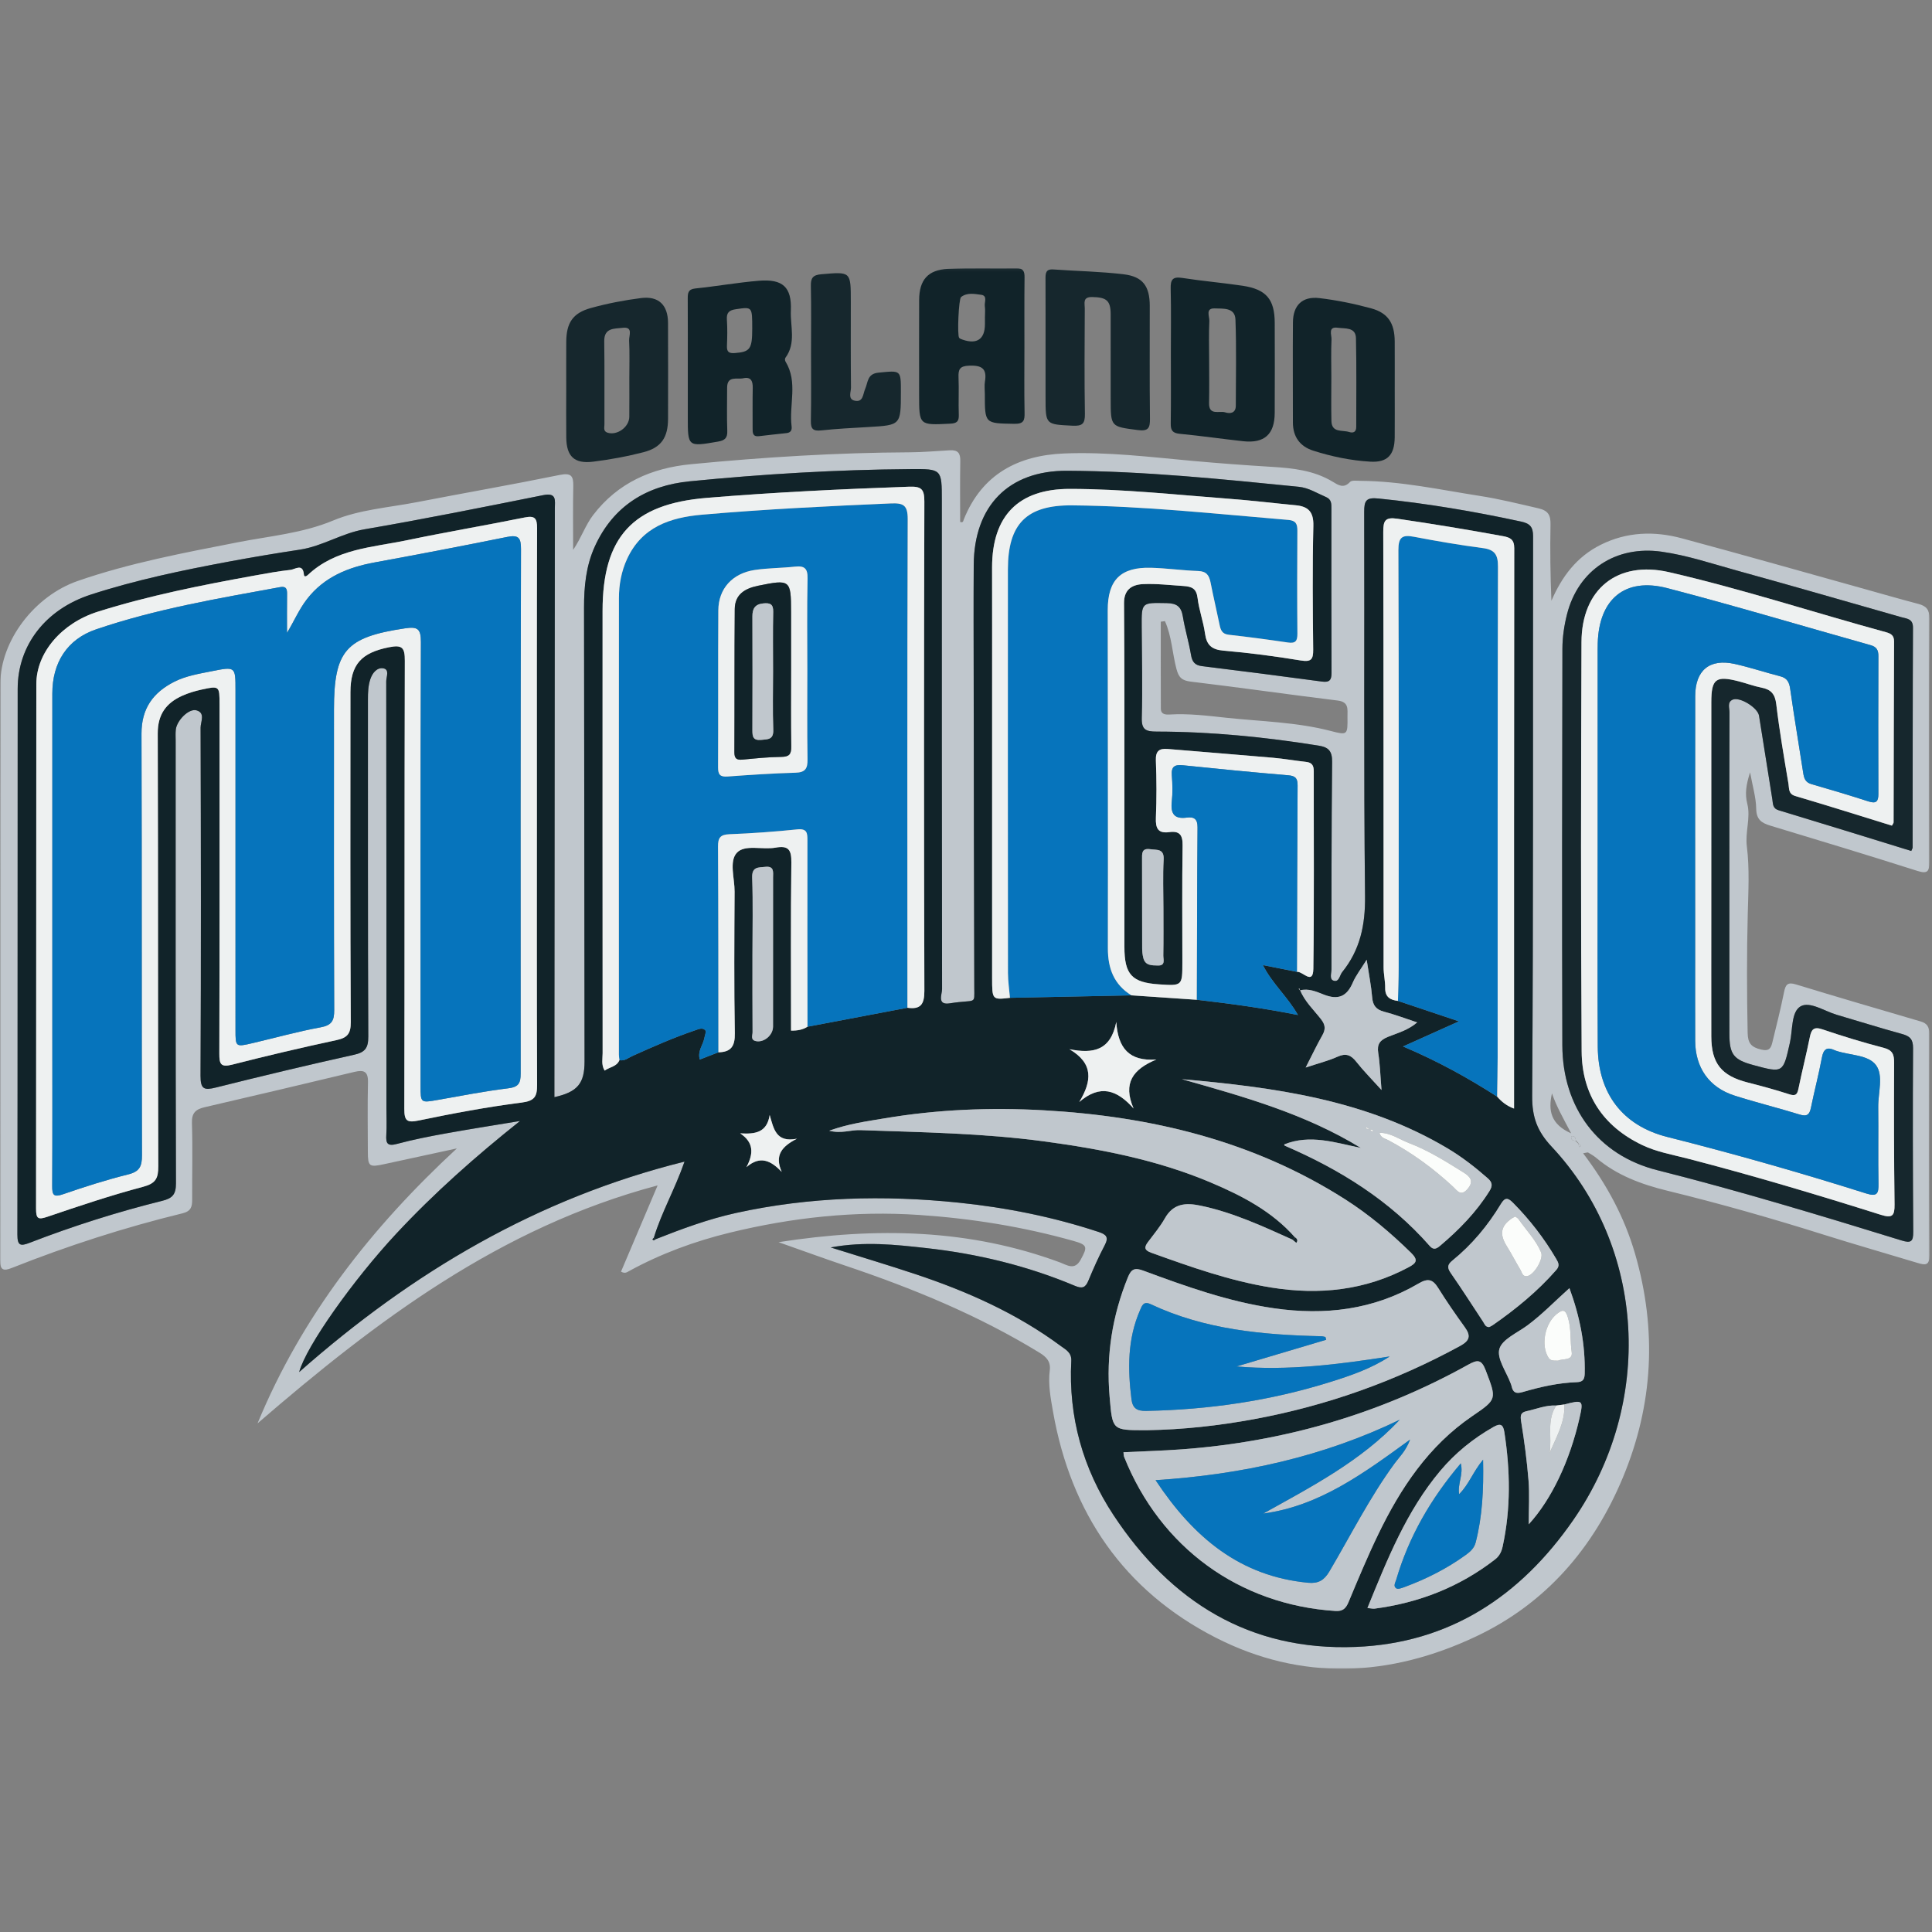<?xml version="1.0" encoding="UTF-8" standalone="no"?>
<svg width="800px" height="800px" viewBox="0 0 800 800" version="1.1" xmlns="http://www.w3.org/2000/svg" xmlns:xlink="http://www.w3.org/1999/xlink" xmlns:sketch="http://www.bohemiancoding.com/sketch/ns">
    <rect x="0" y="0" width="800" height="800" fill="#808080" stroke="none"/>
    <!-- Generator: Sketch 3.4.4 (17249) - http://www.bohemiancoding.com/sketch -->
    <title>magic</title>
    <desc>Created with Sketch.</desc>
    <defs>
        <path id="path-1" d="M0,1.074 L798.979,1.074 L798.979,581 L0,581"></path>
        <path id="path-3" d="M0,1.074 L798.979,1.074 L798.979,581 L0,581"></path>
    </defs>
    <g id="Page-1" stroke="none" stroke-width="1" fill="none" fill-rule="evenodd" sketch:type="MSPage">
        <g id="magic" sketch:type="MSArtboardGroup">
            <g id="Page-1" sketch:type="MSLayerGroup" transform="translate(0, 110)">
                <g id="Group-3">
                    <mask id="mask-2" sketch:name="Clip 2" fill="white">
                        <use xlink:href="#path-1"></use>
                    </mask>
                    <g id="Clip-2"></g>
                    <path d="M650.587,359.294 C647.336,353.087 644.482,348.148 642.638,342.735 C641.023,349.772 642.088,355.551 650.587,359.294 M482.375,147.197 L480.652,147.433 C480.652,159.43 480.618,171.428 480.679,183.425 C480.692,185.864 482.654,185.963 484.425,185.859 C492.308,185.389 500.128,186.392 507.912,187.22 C522.324,188.752 536.908,188.999 551.061,192.686 C558.003,194.496 558.055,194.366 557.96,186.759 C557.923,183.773 558.684,180.664 553.899,180.077 C533.629,177.593 513.41,174.677 493.133,172.253 C489.397,171.807 488.087,170.567 487.139,166.975 C485.411,160.425 485.197,153.452 482.375,147.197 M791.414,242.365 C791.716,241.621 791.976,241.276 791.976,240.931 C792.016,210.587 791.983,180.242 792.123,149.898 C792.14,146.151 789.56,146.203 787.287,145.555 C764.599,139.089 741.937,132.525 719.195,126.253 C708.856,123.402 698.669,119.939 687.968,118.438 C669.17,115.803 653.532,125.949 648.865,144.362 C647.696,148.973 646.974,153.833 646.963,158.58 C646.835,213.32 646.769,268.06 646.934,322.799 C647.012,348.61 661.667,368.354 686.246,374.549 C720.307,383.135 753.883,393.317 787.423,403.655 C791.327,404.858 792.261,404.094 792.232,400.063 C792.052,374.712 792.003,349.358 792.158,324.007 C792.181,320.343 790.863,319.046 787.592,318.151 C778.529,315.674 769.566,312.832 760.543,310.198 C755.454,308.712 749.321,304.44 745.499,306.762 C741.668,309.088 742.34,316.49 741.176,321.689 C738.337,334.361 738.423,334.38 725.999,331.019 C717.834,328.81 716.111,326.601 716.102,318.014 C716.08,294.967 716.097,271.918 716.097,248.871 C716.097,227.551 716.071,206.23 716.141,184.912 C716.147,183.15 715.132,180.798 717.404,179.737 C720.329,178.374 727.845,183.024 728.377,186.36 C730.223,197.913 732.026,209.471 733.895,221.019 C734.182,222.797 733.93,224.736 736.52,225.518 C754.855,231.052 773.143,236.738 791.414,242.365 M271.397,403.166 C282.289,398.865 293.251,394.803 304.728,392.273 C335.225,385.551 366.007,384.808 396.942,387.991 C416.656,390.019 436.012,393.882 454.876,400.109 C458.146,401.188 459.195,402.291 457.438,405.632 C454.94,410.383 452.739,415.306 450.689,420.269 C449.464,423.234 448.125,423.707 445.08,422.425 C425.309,414.099 404.624,409.126 383.347,406.782 C370.714,405.39 358.008,403.951 343.981,406.541 C356.52,410.477 367.867,413.863 379.095,417.603 C400.502,424.733 420.971,433.827 439.23,447.34 C441.309,448.879 443.779,450.044 443.598,453.506 C442.38,476.703 448.403,498.154 461.082,517.374 C484.713,553.197 517.449,573.67 561.309,571.96 C600.224,570.441 629.588,550.944 651.384,519.515 C685.089,470.915 681.495,406.461 642.491,364.8 C636.533,358.435 634.374,352.603 634.434,343.755 C634.956,266.523 634.706,189.286 634.818,112.051 C634.823,108.192 633.533,106.777 629.871,105.981 C610.352,101.748 590.71,98.439 570.823,96.424 C565.717,95.906 564.866,97.246 564.881,101.997 C565.045,155.024 564.646,208.055 565.237,261.076 C565.37,273.028 563.207,283.34 555.774,292.533 C554.686,293.88 554.523,296.896 552.123,296.05 C550.414,295.449 551.332,292.945 551.333,291.311 C551.347,262.685 551.305,234.06 551.601,205.437 C551.648,200.967 550.083,199.401 546.019,198.75 C523.814,195.188 501.487,192.97 478.997,192.933 C474.438,192.926 472.646,192.206 472.787,187.127 C473.131,174.65 472.83,162.156 472.751,149.669 C472.685,139.294 472.656,139.563 483.052,139.732 C487.343,139.803 489.131,141.211 489.801,145.328 C490.661,150.62 492.262,155.792 493.151,161.082 C493.635,163.97 494.659,165.454 497.719,165.829 C514.293,167.863 530.856,169.997 547.404,172.225 C550.531,172.645 551.372,171.603 551.359,168.576 C551.263,145.906 551.302,123.235 551.305,100.563 C551.306,98.615 551.374,96.793 549.053,95.807 C545.353,94.236 541.898,91.981 537.788,91.572 C505.887,88.394 473.972,85.1 441.885,84.934 C417.575,84.808 403.362,99.514 403.2,123.883 C403.095,139.636 403.16,155.391 403.182,171.145 C403.242,213.793 403.274,256.44 403.431,299.088 C403.457,306.266 404.344,303.702 393.319,305.456 C387.856,306.325 390.094,301.743 390.089,299.577 C389.968,232.141 389.989,164.705 389.989,97.269 C389.989,84.17 389.989,84.158 376.981,84.25 C346.429,84.466 315.952,86.3 285.566,89.304 C267.764,91.064 253.943,99.453 246.287,116.318 C242.64,124.352 241.823,132.908 241.837,141.63 C241.937,204.262 241.987,266.893 242.049,329.525 C242.058,338.668 239.135,342.157 229.563,344.307 C229.563,342.16 229.562,340.051 229.565,337.941 C229.623,258.787 229.682,179.634 229.75,100.479 C229.753,97.248 230.622,93.891 224.989,95.02 C200.352,99.955 175.712,104.924 150.95,109.17 C141.536,110.785 133.56,116.178 124.197,117.595 C114.335,119.087 104.489,120.734 94.683,122.563 C75.437,126.153 56.267,130.151 37.62,136.204 C18.871,142.292 7.335,157.18 7.321,175.235 C7.261,250.549 7.334,325.863 7.203,401.177 C7.195,405.872 8.478,406.083 12.333,404.594 C30.246,397.673 48.534,391.862 67.167,387.238 C71.434,386.179 72.871,384.574 72.858,380.008 C72.679,318.912 72.737,257.816 72.738,196.72 C72.738,195.183 72.633,193.633 72.798,192.112 C73.205,188.361 78.153,183.274 81.333,184.131 C85.162,185.161 83.052,188.933 83.059,191.317 C83.208,239.349 83.275,287.381 83.034,335.412 C83.007,341.086 84.557,341.532 89.446,340.309 C108.423,335.556 127.456,331.005 146.556,326.768 C151.216,325.735 152.518,323.939 152.496,319.175 C152.289,272.682 152.38,226.187 152.352,179.692 C152.35,176.795 152.431,173.942 153.366,171.171 C154.244,168.568 156.18,166.312 158.695,166.741 C161.426,167.205 159.93,170.282 159.933,172.085 C160.029,231.068 160.012,290.051 160.012,349.034 C160.012,352.685 160.187,356.346 159.961,359.983 C159.746,363.465 160.443,364.727 164.354,363.673 C171.014,361.882 177.814,360.554 184.607,359.324 C194.827,357.475 205.092,355.878 215.338,354.176 C197.021,368.75 179.807,383.976 164.082,400.85 C146.339,419.89 126.737,447.481 123.879,458.145 C170.834,416.695 222.491,386.149 283.45,370.998 C279.446,382.511 273.91,392.039 270.746,402.522 C270.543,402.75 270.129,403.118 270.172,403.183 C270.551,403.754 270.989,403.562 271.397,403.166 M653.653,363.394 C653.28,363.005 652.906,362.615 652.533,362.227 C652.393,361.291 652.229,360.365 650.964,360.439 C650.827,360.447 650.599,360.683 650.591,360.823 C650.521,362.064 651.379,362.308 652.361,362.398 L653.517,363.53 C653.66,364.018 653.802,364.506 653.945,364.994 L654.592,364.555 C654.28,364.167 653.968,363.778 653.653,363.394 M655.54,367.551 C665.376,380.527 672.685,394.093 677.047,409.169 C686.165,440.682 684.601,471.607 671.96,501.897 C659.755,531.143 640.053,553.935 611.351,567.549 C575.694,584.463 538.923,586.298 503.293,568.054 C465.348,548.625 443.417,516.498 436.043,474.603 C435.061,469.021 433.952,463.234 434.684,457.468 C435.155,453.763 433.267,451.86 430.461,450.141 C405.131,434.621 377.874,423.43 349.815,414.001 C341.148,411.088 332.561,407.944 322.376,404.356 C363.06,398.045 401.499,398.871 439.027,412.781 C441.781,413.801 444.972,416.193 447.456,411.662 C450.391,406.313 450.376,405.487 444.446,403.821 C423.58,397.959 402.377,394.551 380.672,393.088 C354,391.289 327.95,394.149 302.207,400.416 C287.682,403.953 273.615,409.122 260.42,416.361 C259.64,416.789 258.828,417.485 257.144,416.567 C262.055,405.005 266.999,393.361 272.31,380.853 C207.059,398.206 155.845,436.92 106.648,479.385 C125.025,434.831 153.943,398.131 189.185,365.531 C179.145,367.705 169.101,369.867 159.063,372.056 C152.878,373.405 152.34,373.039 152.32,366.932 C152.289,357.327 152.156,347.719 152.373,338.119 C152.475,333.637 150.66,332.909 146.76,333.845 C126.117,338.799 105.455,343.677 84.773,348.465 C81.102,349.316 79.341,350.762 79.476,354.999 C79.811,365.554 79.522,376.127 79.574,386.692 C79.589,389.655 79.123,391.544 75.555,392.413 C51.512,398.274 28.001,405.866 4.995,414.993 C1.47,416.392 -0.005,416.074 0,411.644 C0.108,332.114 -0.001,252.582 0.14,173.052 C0.171,155.24 14.346,136.749 32.193,130.563 C53.771,123.085 76.174,118.913 98.513,114.537 C111.753,111.944 125.185,110.854 137.98,105.523 C148.867,100.986 161.016,100.183 172.644,97.929 C192.333,94.112 212.098,90.677 231.747,86.668 C236.55,85.688 237.475,87.097 237.381,91.37 C237.196,99.811 237.326,108.258 237.326,117.696 C240.8,112.561 242.383,107.474 245.619,103.254 C255.898,89.846 269.846,83.794 286.151,82.217 C316.28,79.303 346.456,77.427 376.751,77.292 C382.225,77.268 387.816,76.742 393.355,76.452 C396.672,76.278 397.689,77.662 397.634,80.842 C397.486,89.287 397.583,97.734 397.583,106.124 C398.868,106.604 398.861,105.656 399.099,105.063 C406.603,86.338 421.576,78.561 440.607,77.772 C458.416,77.033 476.143,79.24 493.868,80.851 C504.724,81.838 515.599,82.642 526.48,83.304 C535.338,83.842 544.03,84.744 551.86,89.484 C554.096,90.837 556.36,92.427 558.991,89.588 C559.755,88.764 561.904,89.098 563.417,89.108 C580.142,89.226 596.433,92.813 612.852,95.366 C620.981,96.629 628.951,98.634 636.965,100.469 C641.098,101.415 642.11,103.331 642.034,107.206 C641.829,117.669 641.963,128.14 642.405,138.778 C646.748,128.728 652.88,120.54 662.826,115.584 C673.708,110.163 685.027,109.843 696.406,112.903 C721.729,119.711 746.95,126.897 772.212,133.932 C779.589,135.986 786.946,138.122 794.352,140.066 C797.555,140.907 798.958,142.362 798.941,146.009 C798.788,179.627 798.814,213.245 798.903,246.862 C798.912,250.663 798.291,252 794.037,250.649 C773.774,244.211 753.43,238.024 733.072,231.886 C729.369,230.77 727.27,229.317 727.204,224.855 C727.136,220.227 725.714,215.62 724.671,209.811 C723.025,214.924 722.465,218.678 723.514,222.818 C724.98,228.609 722.577,234.415 723.334,240.489 C724.482,249.703 723.947,259.164 723.705,268.509 C723.282,284.902 723.338,301.282 723.66,317.675 C723.746,321.985 725.145,323.632 729.297,324.615 C732.74,325.431 733.357,323.858 733.925,321.514 C735.596,314.637 737.34,307.771 738.73,300.834 C739.351,297.73 740.165,296.559 743.63,297.618 C760.841,302.879 778.119,307.916 795.387,312.986 C798.022,313.759 798.902,315.327 798.896,318.057 C798.834,348.601 798.795,379.146 798.978,409.689 C799.004,413.983 797.29,413.937 794.197,413.002 C781.181,409.065 768.101,405.331 755.131,401.246 C733.755,394.514 712.215,388.372 690.445,383.061 C679.698,380.439 669.557,376.7 660.973,369.459 C659.955,368.602 658.775,367.926 657.621,367.247 C657.384,367.108 656.933,367.331 655.54,367.551" id="Fill-1" fill="#C0C7CD" sketch:type="MSShapeGroup" mask="url(#mask-2)"></path>
                </g>
                <g id="Group-6">
                    <mask id="mask-4" sketch:name="Clip 5" fill="white">
                        <use xlink:href="#path-3"></use>
                    </mask>
                    <g id="Clip-5"></g>
                    <path d="M407.84,21.373 C407.84,19.843 408.018,18.287 407.793,16.79 C407.543,15.121 409.057,12.417 406.23,12.058 C403.506,11.715 400.469,11.021 397.945,13.014 C396.971,13.782 396.3,28.88 397.166,29.887 C397.503,30.278 398.113,30.48 398.635,30.66 C404.551,32.7 407.835,30.404 407.84,24.241 L407.84,21.373 M424.193,33.764 C424.189,42.791 424.074,51.822 424.25,60.846 C424.313,64.061 423.967,65.561 420.006,65.494 C407.802,65.289 407.797,65.503 407.799,53.156 C407.799,51.427 407.552,49.656 407.843,47.978 C408.796,42.475 406.345,41.202 401.223,41.414 C397.438,41.571 396.768,42.946 396.905,46.224 C397.121,51.401 396.83,56.598 397.012,61.779 C397.109,64.524 396.203,65.295 393.447,65.433 C380.579,66.081 380.585,66.178 380.587,53.473 C380.589,40.411 380.555,27.35 380.6,14.288 C380.628,5.905 384.2,1.717 392.626,1.319 C402.018,0.874 411.443,1.214 420.852,1.075 C423.766,1.032 424.273,2.4 424.242,4.951 C424.126,14.554 424.196,24.159 424.193,33.764" id="Fill-4" fill="#112329" sketch:type="MSShapeGroup" mask="url(#mask-4)"></path>
                </g>
                <path d="M311.483,26.117 C311.483,16.902 311.505,17.051 304.727,18.037 C301.902,18.448 300.787,19.441 300.989,22.371 C301.236,25.971 301.161,29.605 301.012,33.215 C300.904,35.824 301.917,36.383 304.403,36.184 C310.557,35.691 311.483,34.525 311.483,26.117 M284.802,41.907 C284.802,32.502 284.832,23.097 284.781,13.693 C284.769,11.391 284.883,9.757 287.948,9.444 C296.716,8.547 305.42,6.982 314.198,6.256 C324.144,5.435 327.885,8.872 327.478,18.61 C327.204,25.134 329.728,32.084 325.215,38.163 C324.97,38.493 325.01,39.3 325.245,39.681 C330.523,48.235 326.643,57.647 327.789,66.582 C327.976,68.041 327.459,69.166 325.664,69.339 C321.849,69.709 318.044,70.195 314.232,70.617 C311.575,70.91 311.639,69.075 311.643,67.279 C311.654,61.713 311.584,56.145 311.692,50.582 C311.747,47.765 310.914,45.942 307.787,46.628 C305.195,47.196 301.077,45.432 301.086,50.55 C301.096,56.5 300.929,62.456 301.15,68.398 C301.26,71.339 300.176,72.358 297.38,72.842 C284.79,75.023 284.803,75.099 284.802,62.637 L284.802,41.907" id="Fill-7" fill="#112329" sketch:type="MSShapeGroup"></path>
                <path d="M500.675,39.015 C500.675,44.963 500.779,50.913 500.645,56.858 C500.521,62.274 504.908,59.975 507.316,60.745 C509.311,61.384 511.718,61.161 511.72,57.973 C511.73,46.077 512.018,34.17 511.573,22.291 C511.384,17.232 506.379,17.848 503.001,17.707 C499.022,17.54 500.85,21.055 500.761,22.903 C500.501,28.262 500.669,33.643 500.675,39.015 M484.829,36.628 C484.827,27.621 484.973,18.61 484.756,9.608 C484.668,5.965 485.399,4.44 489.473,5.075 C497.79,6.372 506.198,7.079 514.525,8.322 C524.317,9.785 527.807,13.933 527.838,23.668 C527.877,36.124 527.897,48.581 527.83,61.037 C527.784,69.851 523.549,73.653 514.792,72.702 C506.04,71.751 497.32,70.47 488.556,69.636 C485.559,69.352 484.732,68.237 484.776,65.372 C484.92,55.793 484.83,46.21 484.829,36.628" id="Fill-9" fill="#112329" sketch:type="MSShapeGroup"></path>
                <path d="M432.941,33.769 C432.941,24.363 432.966,14.956 432.923,5.551 C432.912,3.257 432.94,1.342 436.153,1.573 C445.899,2.271 455.706,2.413 465.389,3.591 C473.258,4.548 476.076,8.567 476.09,16.608 C476.118,32.156 475.98,47.706 476.173,63.252 C476.222,67.142 475.605,68.657 471.177,68.082 C459.95,66.626 459.919,66.845 459.914,55.245 C459.909,43.536 459.931,31.826 459.905,20.117 C459.892,14.424 458.14,13.087 452.217,12.994 C448.2,12.931 449.188,15.574 449.18,17.647 C449.123,32.233 448.985,46.822 449.234,61.404 C449.304,65.555 448.094,66.473 444.072,66.271 C432.95,65.713 432.94,65.914 432.941,54.5 L432.941,33.769" id="Fill-11" fill="#16272D" sketch:type="MSShapeGroup"></path>
                <path d="M260.592,46.485 C260.592,41.308 260.771,36.123 260.499,30.961 C260.397,29.018 262.335,25.173 257.773,25.749 C254.475,26.165 250.12,25.608 250.203,31.311 C250.37,42.813 250.234,54.317 250.281,65.821 C250.286,67.021 249.704,68.566 251.568,69.165 C255.53,70.439 260.536,66.849 260.579,62.59 C260.631,57.222 260.592,51.854 260.592,46.485 M234.464,51.064 C234.466,44.551 234.43,38.037 234.474,31.522 C234.528,23.723 237.148,19.622 244.631,17.552 C251.426,15.67 258.424,14.318 265.422,13.421 C272.72,12.486 276.58,16.292 276.616,23.675 C276.678,36.895 276.646,50.115 276.626,63.335 C276.613,71.127 273.864,75.339 266.446,77.254 C259.612,79.018 252.609,80.305 245.601,81.171 C237.802,82.136 234.57,78.986 234.479,71.181 C234.401,64.477 234.462,57.77 234.464,51.064" id="Fill-13" fill="#16272D" sketch:type="MSShapeGroup"></path>
                <path d="M551.28,45.971 C551.28,52.092 551.17,58.216 551.314,64.332 C551.432,69.323 555.811,67.986 558.619,68.873 C560.392,69.435 561.593,68.899 561.59,66.739 C561.569,54.498 561.754,42.252 561.471,30.017 C561.364,25.365 556.903,26.146 553.979,25.718 C549.765,25.1 551.428,28.655 551.349,30.481 C551.123,35.635 551.269,40.807 551.28,45.971 M577.529,51.523 C577.529,58.049 577.577,64.576 577.516,71.102 C577.447,78.396 574.501,81.58 567.409,81.163 C559.368,80.692 551.449,79.059 543.776,76.607 C538.282,74.852 535.358,70.86 535.364,64.91 C535.379,51.092 535.263,37.272 535.379,23.455 C535.439,16.375 539.29,12.603 546.364,13.444 C553.563,14.3 560.748,15.766 567.746,17.674 C574.791,19.593 577.479,23.891 577.52,31.368 C577.557,38.086 577.529,44.804 577.529,51.523" id="Fill-15" fill="#112329" sketch:type="MSShapeGroup"></path>
                <path d="M335.831,35.54 C335.83,26.527 335.961,17.511 335.762,8.504 C335.687,5.178 336.504,3.865 340.101,3.558 C352.315,2.516 352.301,2.351 352.304,14.807 C352.305,26.696 352.244,38.585 352.372,50.473 C352.391,52.334 350.994,55.231 353.859,55.905 C357.482,56.755 357.314,53.143 358.233,51.069 C359.462,48.296 359.037,44.768 363.77,44.308 C373.075,43.402 373.046,43.108 373.036,52.323 C373.021,66.059 373.02,66.034 359.567,66.824 C353.063,67.204 346.548,67.523 340.076,68.222 C336.744,68.582 335.7,67.677 335.765,64.303 C335.954,54.718 335.832,45.127 335.831,35.54" id="Fill-17" fill="#16272D" sketch:type="MSShapeGroup"></path>
                <path d="M318.709,351.682 C317.575,359.136 312.514,359.654 306.498,359.297 C312.163,363.107 312.072,367.64 309.08,373.301 C314.798,368.358 319.181,370.56 323.702,375.247 C320.59,368.29 323.831,364.675 330.001,361.516 C321.327,363.224 320.388,357.47 318.709,351.682 M481.745,266.099 C481.745,259.393 481.467,252.67 481.841,245.984 C482.104,241.288 479.042,242.032 476.318,241.636 C472.596,241.096 472.896,243.542 472.901,245.916 C472.922,258.18 472.905,270.443 472.945,282.708 C472.95,284.033 473.102,285.392 473.425,286.677 C474.234,289.909 476.986,289.723 479.447,289.799 C482.743,289.901 481.674,287.274 481.704,285.644 C481.82,279.13 481.752,272.614 481.745,266.099 M442.827,324.455 C452.851,330.338 452.175,337.588 446.894,346.317 C455.59,338.846 462.527,341.27 469.396,349.008 C464.822,338.426 469.176,332.727 478.839,328.722 C467.539,329.551 462.949,324.009 462.226,313.178 C459.925,324.989 452.713,326.434 442.827,324.455 M311.576,285.135 C311.576,295.892 311.54,306.648 311.623,317.404 C311.633,318.696 310.628,320.627 313.057,321.11 C316.362,321.768 320.094,318.663 320.099,315.079 C320.127,294.527 320.117,273.975 320.11,253.424 C320.11,251.171 320.701,248.523 316.86,248.942 C314.004,249.252 311.294,248.819 311.46,253.448 C311.837,263.998 311.578,274.571 311.576,285.135 M649.867,423.393 C643.808,428.808 638.525,434.343 632.377,438.879 C628.237,441.935 621.989,444.579 620.86,448.585 C619.729,452.597 623.787,458.072 625.567,462.906 C625.699,463.265 625.839,463.627 625.922,463.999 C626.489,466.564 627.642,467.253 630.435,466.438 C637.774,464.294 645.254,462.587 652.948,462.328 C655.498,462.241 656.139,461.087 656.192,458.757 C656.464,446.737 654.209,435.209 649.867,423.393 M616.619,439.516 C617.016,439.311 617.556,439.103 618.019,438.782 C627.653,432.101 636.673,424.723 644.428,415.858 C645.966,414.101 645.309,412.842 644.389,411.272 C639.423,402.794 633.48,395.091 626.559,388.105 C624.418,385.942 623.223,385.668 621.473,388.564 C616.089,397.479 609.486,405.425 601.365,412.003 C599.245,413.72 599.256,415.026 600.782,417.218 C605.372,423.819 609.697,430.602 614.129,437.314 C614.736,438.231 615.023,439.497 616.619,439.516 M566.23,555.841 C567.71,555.984 568.474,556.202 569.198,556.107 C587.622,553.676 604.366,547.147 619.115,535.692 C620.933,534.278 621.77,532.42 622.212,530.381 C625.635,514.636 625.37,498.831 622.917,482.984 C622.416,479.751 621.222,479.282 618.411,480.88 C609.982,485.673 602.579,491.658 596.347,499.085 C582.435,515.664 574.551,535.416 566.23,555.841 M489.386,336.862 C515.024,344.107 540.498,351.226 563.484,365.327 C552.884,363.156 542.489,359.561 531.748,363.89 C531.825,364.065 531.858,364.345 531.988,364.4 C554.782,374.223 575.487,387.066 592.021,405.929 C593.634,407.769 594.889,407.053 596.377,405.794 C604.188,399.189 611.273,391.96 616.738,383.218 C618.132,380.989 617.973,379.586 616.003,377.858 C610.793,373.291 605.354,369.056 599.4,365.51 C565.475,345.307 527.582,340.237 489.386,336.862 M474.859,482.219 C489.828,481.978 504.647,480.348 519.367,477.624 C549.387,472.067 577.751,461.962 604.562,447.345 C608.643,445.12 609.123,443.124 606.519,439.523 C602.701,434.243 598.986,428.872 595.54,423.344 C593.295,419.743 591.329,419.163 587.428,421.454 C568.783,432.403 548.56,434.774 527.43,431.713 C508.701,429.001 491.024,422.662 473.412,416.14 C469.891,414.837 468.438,415.433 467.022,418.929 C460.57,434.847 457.975,451.231 459.47,468.387 C460.673,482.204 460.406,482.227 474.284,482.219 L474.859,482.219 M465.203,491.338 C465.311,492.152 465.274,492.752 465.475,493.256 C480.49,530.88 513.235,554.521 552.973,557.072 C556.024,557.268 557.306,556.023 558.42,553.352 C562.331,543.973 566.245,534.579 570.657,525.431 C579.932,506.2 591.544,488.726 609.584,476.415 C619.963,469.333 619.76,469.421 615.197,457.432 C613.476,452.911 611.877,452.906 607.959,455.086 C571.064,475.613 531.424,487.045 489.362,490.138 C481.358,490.726 473.327,490.944 465.203,491.338 M222.313,224.534 C222.313,185.926 222.255,147.32 222.396,108.713 C222.411,104.54 221.427,103.43 217.209,104.285 C201.05,107.56 184.781,110.295 168.646,113.675 C154.338,116.672 139.061,117.149 127.48,128.075 C127.108,128.426 125.953,129.242 125.841,127.931 C125.43,123.103 122.192,125.768 120.298,125.971 C115.348,126.502 110.434,127.417 105.528,128.303 C83.635,132.257 61.82,136.593 40.56,143.272 C25.574,147.979 15.055,160.2 15.041,173.259 C14.965,245.672 15.038,318.085 14.929,390.498 C14.922,394.79 15.843,395.126 19.758,393.793 C32.819,389.346 45.929,384.959 59.252,381.425 C64.504,380.031 65.555,377.918 65.54,372.914 C65.359,313.179 65.514,253.443 65.318,193.71 C65.291,185.794 68.827,181.051 75.537,178.062 C77.969,176.979 80.575,176.185 83.179,175.608 C90.884,173.9 90.905,173.968 90.905,181.669 C90.907,229.879 90.955,278.09 90.823,326.3 C90.811,330.556 91.377,332.064 96.126,330.849 C110.424,327.19 124.801,323.805 139.233,320.713 C143.755,319.744 145.272,318.154 145.246,313.255 C145.004,267.734 145.094,222.211 145.109,176.689 C145.114,165.072 149.665,160.295 161.055,158.016 C166.623,156.903 167.643,158.206 167.627,163.607 C167.448,225.45 167.574,287.294 167.42,349.136 C167.408,354.197 168.53,354.983 173.472,353.957 C187.541,351.038 201.699,348.367 215.944,346.559 C221.362,345.872 222.42,344.087 222.399,339.202 C222.241,300.98 222.311,262.756 222.313,224.534 M334.361,315.148 L375.749,307.291 C381.19,308.079 382.779,305.9 382.763,300.324 C382.564,232.761 382.57,165.197 382.758,97.634 C382.771,92.445 381.469,91.355 376.371,91.536 C348.384,92.527 320.421,93.847 292.513,96.173 C262.006,98.717 249.524,112.313 249.514,142.948 C249.492,203.982 249.494,265.016 249.536,326.051 C249.538,328.389 248.888,330.899 250.366,333.313 C252.575,331.752 255.423,331.668 256.488,328.974 C258.596,329.485 260.121,328.052 261.807,327.29 C270.347,323.427 278.924,319.656 287.808,316.643 C289.204,316.169 290.913,315.323 292.069,316.649 C292.533,317.18 291.846,318.728 291.66,319.81 C291.171,322.662 288.752,325.131 289.762,328.738 C292.548,327.657 295.016,326.698 297.483,325.74 C302.694,325.64 304.374,323.225 304.277,317.856 C303.925,298.316 304.068,278.765 304.18,259.219 C304.212,253.707 301.833,246.635 305.126,243.103 C308.43,239.559 315.71,241.967 321.132,240.993 C326.46,240.035 327.75,241.828 327.682,247.119 C327.382,270.283 327.553,293.453 327.553,316.75 C330.196,316.803 332.375,316.401 334.361,315.148 M619.939,344.093 C621.792,346.208 623.895,347.933 626.936,349.036 C626.936,271.317 626.91,194.16 627.018,117.005 C627.023,113.328 625.298,112.544 622.33,112 C607.813,109.333 593.261,106.931 578.654,104.798 C573.54,104.051 572.764,105.576 572.777,110.3 C572.939,170.381 572.873,230.461 572.914,290.542 C572.917,293.398 573.612,296.257 573.573,299.11 C573.521,302.881 575.69,304.074 578.864,304.457 C586.955,307.168 595.046,309.881 604.114,312.921 C596.087,316.527 589.114,319.66 580.969,323.32 C595.45,329.456 607.923,336.36 619.939,344.093 M537.031,292.42 C539.364,292.085 543.733,298.146 543.827,291.121 C544.193,263.854 543.958,236.58 544.004,209.308 C544.007,206.98 543.249,205.749 540.827,205.485 C536.254,204.987 531.712,204.173 527.132,203.772 C512.612,202.497 498.077,201.376 483.554,200.139 C479.913,199.829 478.467,201.037 478.625,204.975 C478.94,212.835 478.952,220.728 478.631,228.589 C478.456,232.894 479.435,235.211 484.179,234.565 C488.393,233.991 489.76,235.71 489.69,240.071 C489.43,256.199 489.596,272.335 489.591,288.468 C489.589,298.245 489.581,298.245 479.902,297.601 C468.656,296.854 465.597,293.536 465.596,282.052 C465.592,248.057 465.607,214.063 465.589,180.069 C465.581,166.631 465.529,153.193 465.44,139.755 C465.404,134.414 468.366,132.097 473.288,131.87 C478.859,131.613 484.396,132.284 489.948,132.641 C493.57,132.875 495.416,133.683 495.901,137.677 C496.499,142.6 498.29,147.374 498.965,152.295 C499.618,157.037 501.649,158.985 506.589,159.411 C517.283,160.333 527.956,161.727 538.548,163.475 C542.868,164.187 543.807,163.128 543.762,159.005 C543.579,141.914 543.423,124.813 543.832,107.73 C543.97,101.988 541.779,99.717 536.56,99.219 C527.396,98.346 518.25,97.231 509.073,96.541 C487.072,94.883 465.105,92.462 443.013,92.443 C421.687,92.424 410.816,103.589 410.8,124.923 C410.794,132.991 410.818,141.057 410.818,149.123 C410.815,197.713 410.804,246.303 410.814,294.892 C410.816,304.032 410.853,304.032 418.203,303.181 C434.972,302.836 451.74,302.493 468.507,302.148 C477.54,302.762 486.573,303.378 495.605,303.992 C509.381,305.582 523.121,307.429 537.455,310.298 C533.19,302.719 526.92,297.464 522.937,289.628 C528.167,290.664 532.599,291.541 537.031,292.42 M535.291,403.355 C522.88,397.766 510.541,392.029 497.077,389.229 C490.967,387.957 485.867,388.284 482.373,394.444 C480.397,397.927 477.784,401.055 475.366,404.275 C473.684,406.514 473.833,407.699 476.754,408.748 C492.997,414.582 509.235,420.379 526.373,423.134 C546.228,426.326 565.281,424.349 583.261,414.752 C586.52,413.013 587.377,411.779 584.248,408.718 C575.846,400.495 566.929,392.955 557.026,386.635 C518.979,362.358 476.657,352.251 432.228,349.749 C410.208,348.508 388.178,349.392 366.355,353.065 C358.91,354.318 351.38,355.315 343.358,358.202 C348.37,359.514 352.247,357.819 356.238,357.959 C381.698,358.851 407.193,359.222 432.491,362.64 C456.077,365.827 479.378,370.339 501.432,379.687 C514.371,385.171 526.776,391.598 536.271,402.42 C535.945,402.731 535.619,403.044 535.291,403.355 M538.234,300.12 L538.159,299.392 C538.011,299.429 537.862,299.465 537.712,299.502 C537.929,299.678 538.145,299.853 538.362,300.028 C540.271,304.721 543.985,308.148 547.005,312.032 C548.846,314.397 548.958,316.222 547.536,318.719 C545.314,322.619 543.394,326.689 540.65,332.044 C546.044,330.252 550.104,329.252 553.849,327.556 C557.322,325.984 559.408,326.841 561.631,329.675 C564.507,333.342 567.828,336.66 572.058,341.346 C571.537,335.101 571.417,330.534 570.702,326.06 C570.105,322.317 571.44,320.65 574.862,319.282 C578.784,317.715 583.058,316.582 586.822,313.359 C581.879,311.731 577.577,310.083 573.145,308.931 C569.85,308.076 568.465,306.386 568.186,302.986 C567.797,298.264 566.845,293.59 565.909,287.411 C563.478,291.345 561.433,293.913 560.188,296.823 C557.724,302.585 554.193,304.202 548.181,301.847 C545.148,300.659 541.809,299.121 538.234,300.12 M647.779,471.553 C646.66,471.702 645.541,471.851 644.423,471.999 C640.119,471.752 636.188,473.47 632.099,474.349 C629.732,474.857 629.46,476.046 629.856,478.49 C631.171,486.601 632.265,494.769 632.925,502.957 C633.39,508.73 633.015,514.572 633.015,521.182 C642.517,510.811 650.041,494.797 654.027,477.248 C655.733,469.737 655.507,469.53 647.779,471.553 M270.746,402.522 C273.91,392.038 279.447,382.51 283.45,370.999 C222.491,386.149 170.834,416.695 123.879,458.144 C126.737,447.482 146.339,419.889 164.082,400.85 C179.807,383.976 197.02,368.751 215.337,354.175 C205.092,355.879 194.827,357.474 184.608,359.323 C177.813,360.553 171.015,361.881 164.354,363.674 C160.443,364.727 159.745,363.465 159.961,359.983 C160.187,356.347 160.012,352.685 160.012,349.035 C160.012,290.052 160.029,231.068 159.933,172.085 C159.93,170.283 161.426,167.206 158.695,166.74 C156.18,166.313 154.243,168.569 153.366,171.172 C152.431,173.942 152.35,176.795 152.352,179.692 C152.379,226.187 152.288,272.682 152.496,319.176 C152.518,323.94 151.216,325.735 146.556,326.769 C127.456,331.004 108.423,335.557 89.446,340.308 C84.557,341.533 83.007,341.085 83.034,335.411 C83.275,287.381 83.208,239.348 83.058,191.316 C83.052,188.933 85.162,185.161 81.333,184.13 C78.152,183.275 73.205,188.361 72.798,192.112 C72.633,193.632 72.738,195.183 72.738,196.72 C72.737,257.816 72.679,318.913 72.858,380.009 C72.871,384.574 71.434,386.179 67.167,387.238 C48.534,391.862 30.246,397.673 12.335,404.593 C8.477,406.082 7.194,405.873 7.203,401.177 C7.334,325.863 7.261,250.549 7.321,175.234 C7.335,157.179 18.871,142.291 37.62,136.204 C56.267,130.15 75.437,126.153 94.683,122.564 C104.489,120.734 114.335,119.088 124.199,117.594 C133.56,116.177 141.536,110.785 150.951,109.171 C175.712,104.925 200.352,99.954 224.989,95.019 C230.622,93.891 229.752,97.248 229.75,100.48 C229.682,179.633 229.623,258.787 229.564,337.941 C229.562,340.05 229.563,342.161 229.563,344.307 C239.135,342.157 242.058,338.668 242.049,329.524 C241.986,266.893 241.937,204.261 241.837,141.629 C241.823,132.908 242.64,124.352 246.287,116.318 C253.943,99.453 267.764,91.065 285.566,89.304 C315.952,86.3 346.429,84.466 376.981,84.25 C389.989,84.158 389.989,84.17 389.989,97.268 C389.989,164.705 389.968,232.141 390.089,299.577 C390.094,301.742 387.856,306.325 393.319,305.455 C404.344,303.702 403.457,306.267 403.431,299.087 C403.274,256.44 403.242,213.792 403.182,171.144 C403.16,155.39 403.095,139.636 403.2,123.882 C403.362,99.514 417.575,84.808 441.885,84.934 C473.971,85.1 505.887,88.393 537.789,91.571 C541.898,91.98 545.352,94.236 549.053,95.808 C551.374,96.793 551.306,98.615 551.305,100.564 C551.302,123.235 551.262,145.906 551.359,168.577 C551.372,171.604 550.53,172.645 547.404,172.224 C530.856,169.997 514.293,167.862 497.719,165.83 C494.66,165.454 493.636,163.97 493.151,161.081 C492.262,155.792 490.662,150.621 489.801,145.329 C489.131,141.211 487.343,139.802 483.052,139.732 C472.656,139.563 472.685,139.295 472.751,149.67 C472.83,162.156 473.131,174.651 472.786,187.126 C472.646,192.206 474.438,192.926 478.997,192.934 C501.487,192.971 523.813,195.189 546.019,198.75 C550.083,199.402 551.647,200.968 551.601,205.437 C551.305,234.059 551.347,262.686 551.333,291.311 C551.332,292.944 550.414,295.448 552.122,296.05 C554.522,296.896 554.686,293.879 555.774,292.533 C563.207,283.34 565.37,273.028 565.237,261.076 C564.646,208.055 565.045,155.025 564.881,101.998 C564.866,97.246 565.717,95.907 570.823,96.424 C590.71,98.439 610.352,101.748 629.871,105.982 C633.535,106.776 634.823,108.192 634.818,112.051 C634.706,189.286 634.956,266.523 634.434,343.755 C634.374,352.603 636.533,358.435 642.491,364.799 C681.495,406.461 685.088,470.916 651.384,519.516 C629.588,550.945 600.224,570.441 561.309,571.959 C517.449,573.67 484.713,553.196 461.081,517.374 C448.404,498.154 442.379,476.703 443.598,453.505 C443.78,450.044 441.31,448.878 439.23,447.339 C420.972,433.826 400.502,424.732 379.095,417.603 C367.867,413.863 356.52,410.477 343.982,406.54 C358.008,403.952 370.714,405.39 383.348,406.782 C404.624,409.126 425.309,414.1 445.08,422.425 C448.125,423.707 449.464,423.233 450.688,420.269 C452.739,415.306 454.94,410.383 457.438,405.633 C459.194,402.291 458.145,401.188 454.876,400.109 C436.012,393.881 416.656,390.018 396.943,387.991 C366.007,384.809 335.224,385.55 304.728,392.273 C293.251,394.803 282.288,398.865 271.397,403.166 C271.188,402.945 270.971,402.729 270.746,402.522" id="Fill-19" fill="#112329" sketch:type="MSShapeGroup"></path>
                <path d="M783.402,231.883 C783.766,231.196 784.095,230.865 784.096,230.533 C784.163,205.56 784.171,180.586 784.296,155.614 C784.309,153.066 782.932,152.326 780.96,151.788 C750.995,143.594 721.427,133.907 691.146,126.929 C669.723,121.992 654.941,133.941 654.86,155.87 C654.654,212.35 654.558,268.834 654.927,325.313 C655.042,343.086 663.664,356.343 680.027,364.152 C685.984,366.995 692.423,368.097 698.723,369.726 C725.652,376.691 752.293,384.66 778.813,393.024 C783.579,394.527 784.556,393.448 784.492,388.717 C784.23,369.124 784.232,349.528 784.314,329.933 C784.327,326.571 783.597,324.813 779.983,323.875 C771.448,321.663 762.995,319.074 754.646,316.237 C751.021,315.006 750.059,316.267 749.408,319.467 C747.956,326.606 746.153,333.674 744.7,340.813 C744.195,343.292 743.458,343.95 740.876,343.111 C735.23,341.275 729.487,339.711 723.729,338.249 C712.808,335.477 708.635,330.347 708.612,319.106 C708.575,301.047 708.606,282.988 708.608,264.929 C708.61,236.88 708.598,208.831 708.619,180.782 C708.626,171.067 710.466,169.679 720.01,172.133 C723.168,172.945 726.244,174.122 729.433,174.741 C733.385,175.507 735.019,177.432 735.518,181.631 C736.834,192.673 738.745,203.649 740.579,214.624 C740.887,216.467 740.454,218.742 743.395,219.611 C756.794,223.57 770.119,227.782 783.402,231.883 M791.413,242.366 C773.142,236.738 754.854,231.053 736.521,225.517 C733.93,224.735 734.182,222.796 733.895,221.02 C732.025,209.471 730.223,197.913 728.377,186.361 C727.844,183.023 720.329,178.373 717.404,179.738 C715.132,180.797 716.147,183.15 716.141,184.912 C716.07,206.231 716.097,227.55 716.097,248.87 C716.097,271.919 716.08,294.966 716.102,318.015 C716.111,326.602 717.834,328.81 725.999,331.019 C738.423,334.38 738.337,334.36 741.176,321.69 C742.341,316.49 741.668,309.089 745.499,306.762 C749.321,304.441 755.454,308.713 760.544,310.199 C769.566,312.833 778.529,315.675 787.593,318.152 C790.862,319.045 792.181,320.342 792.158,324.008 C792.002,349.359 792.052,374.712 792.232,400.064 C792.261,404.095 791.327,404.858 787.424,403.655 C753.883,393.318 720.308,383.134 686.247,374.549 C661.667,368.353 647.012,348.609 646.934,322.799 C646.769,268.06 646.835,213.319 646.963,158.581 C646.974,153.833 647.696,148.973 648.865,144.363 C653.532,125.948 669.17,115.803 687.968,118.438 C698.669,119.939 708.857,123.402 719.194,126.252 C741.937,132.525 764.598,139.089 787.288,145.556 C789.56,146.204 792.14,146.152 792.122,149.897 C791.984,180.242 792.016,210.586 791.977,240.931 C791.976,241.277 791.715,241.62 791.413,242.366" id="Fill-21" fill="#16272D" sketch:type="MSShapeGroup"></path>
                <path d="M652.356,362.404 C651.378,362.308 650.521,362.064 650.591,360.823 C650.599,360.683 650.827,360.448 650.964,360.44 C652.229,360.366 652.394,361.29 652.533,362.226 L652.356,362.404 Z" id="Fill-23" fill="#C0C7CD" sketch:type="MSShapeGroup"></path>
                <path d="M653.657,363.39 C653.968,363.779 654.28,364.167 654.591,364.555 L653.945,364.994 C653.802,364.506 653.66,364.019 653.519,363.529 C653.522,363.526 653.657,363.39 653.657,363.39" id="Fill-25" fill="#C0C7CD" sketch:type="MSShapeGroup"></path>
                <path d="M271.398,403.167 C270.99,403.562 270.551,403.754 270.171,403.183 C270.129,403.118 270.544,402.75 270.745,402.522 C270.97,402.73 271.188,402.944 271.398,403.167" id="Fill-27" fill="#112329" sketch:type="MSShapeGroup"></path>
                <path d="M334.293,167.533 C334.293,154.874 334.117,142.211 334.394,129.558 C334.484,125.387 333.13,124.196 329.193,124.631 C323.672,125.241 318.065,125.189 312.582,126.004 C303.273,127.387 297.504,133.743 297.447,142.716 C297.308,164.389 297.451,186.065 297.342,207.738 C297.327,210.757 298.201,211.755 301.258,211.534 C310.628,210.854 320.008,210.221 329.396,209.96 C333.53,209.845 334.444,208.167 334.379,204.358 C334.168,192.086 334.3,179.808 334.293,167.533 M375.748,307.291 C361.952,309.91 348.157,312.529 334.361,315.148 C334.341,289.45 334.292,263.753 334.336,238.056 C334.341,235.013 334.269,233.001 330.116,233.432 C320.785,234.401 311.408,235.073 302.034,235.439 C298.189,235.59 297.299,236.957 297.319,240.592 C297.484,268.973 297.453,297.357 297.483,325.74 C295.015,326.698 292.548,327.656 289.762,328.738 C288.751,325.131 291.172,322.662 291.661,319.81 C291.846,318.729 292.533,317.18 292.07,316.649 C290.913,315.323 289.203,316.169 287.808,316.643 C278.924,319.657 270.348,323.427 261.807,327.29 C260.121,328.052 258.596,329.485 256.488,328.974 C256.412,328.212 256.268,327.449 256.268,326.686 C256.254,263.683 256.23,200.681 256.283,137.678 C256.288,132.085 257.289,126.58 259.657,121.444 C265.761,108.202 277.472,104.277 290.679,103.125 C316.685,100.854 342.753,99.585 368.833,98.453 C374.087,98.226 375.889,99.141 375.868,105.028 C375.632,172.448 375.736,239.869 375.748,307.291" id="Fill-29" fill="#0674BC" sketch:type="MSShapeGroup"></path>
                <path d="M468.508,302.148 C451.74,302.493 434.971,302.836 418.203,303.181 C417.914,299.743 417.377,296.306 417.373,292.868 C417.321,237.182 417.319,181.496 417.347,125.81 C417.356,106.902 425.068,99.092 443.917,99.26 C473.89,99.526 503.67,102.813 533.5,105.289 C536.601,105.546 537.235,106.999 537.219,109.741 C537.131,123.95 537.109,138.161 537.229,152.37 C537.253,155.344 536.507,156.526 533.343,156.058 C525.184,154.853 517.006,153.75 508.809,152.839 C506.035,152.531 505.444,150.898 504.99,148.687 C503.793,142.863 502.421,137.075 501.277,131.242 C500.699,128.301 499.611,126.558 496.162,126.443 C489.649,126.224 483.159,125.286 476.646,125.105 C464.055,124.756 458.681,130.126 458.689,142.675 C458.717,189.334 458.834,235.992 458.75,282.65 C458.734,290.979 461.23,297.66 468.508,302.148" id="Fill-31" fill="#0674BC" sketch:type="MSShapeGroup"></path>
                <path d="M118.845,152.042 C118.845,146.665 118.796,141.287 118.869,135.91 C118.899,133.789 118.434,132.665 115.948,133.121 C90.286,137.822 64.518,142.168 39.752,150.62 C27.757,154.713 21.672,164.445 21.67,177.16 C21.666,223.642 21.668,270.125 21.668,316.608 C21.668,338.12 21.729,359.633 21.612,381.145 C21.592,384.809 22.193,385.861 26.115,384.506 C34.993,381.437 43.97,378.565 53.078,376.301 C57.817,375.123 58.799,372.936 58.786,368.381 C58.624,310.181 58.77,251.981 58.593,193.783 C58.561,183.417 63.363,176.772 72.135,172.317 C76.993,169.852 82.322,169.005 87.587,167.954 C97.514,165.971 97.513,165.967 97.513,175.821 L97.513,185.041 C97.513,228.835 97.511,272.629 97.514,316.421 C97.514,323.562 97.527,323.595 104.698,321.913 C114.035,319.724 123.293,317.125 132.714,315.404 C137.351,314.556 138.406,312.685 138.387,308.262 C138.224,266.774 138.291,225.285 138.291,183.797 C138.291,159.309 143.221,153.851 167.644,150.189 C172.829,149.41 174.308,150.253 174.288,155.848 C174.074,217.119 174.153,278.392 174.155,339.665 C174.156,346.771 174.152,346.708 181.424,345.428 C191.059,343.731 200.677,341.838 210.378,340.652 C214.654,340.128 215.601,338.633 215.597,334.555 C215.514,262.143 215.551,189.731 215.728,117.321 C215.74,112.724 214.713,111.38 210.032,112.327 C191.798,116.015 173.524,119.518 155.225,122.87 C144.126,124.904 134.234,128.87 127.087,138.113 C123.783,142.385 121.737,147.311 118.845,152.042 M222.313,224.534 C222.311,262.756 222.241,300.98 222.399,339.203 C222.42,344.087 221.361,345.871 215.944,346.56 C201.699,348.367 187.541,351.039 173.472,353.958 C168.53,354.983 167.408,354.198 167.42,349.137 C167.574,287.294 167.448,225.45 167.627,163.607 C167.643,158.206 166.623,156.902 161.055,158.016 C149.665,160.296 145.114,165.073 145.11,176.689 C145.094,222.212 145.005,267.734 145.246,313.255 C145.272,318.154 143.755,319.744 139.232,320.713 C124.801,323.805 110.424,327.19 96.126,330.848 C91.376,332.065 90.81,330.556 90.823,326.3 C90.955,278.089 90.907,229.879 90.905,181.669 C90.905,173.968 90.884,173.9 83.179,175.609 C80.575,176.185 77.969,176.979 75.537,178.063 C68.827,181.051 65.291,185.794 65.318,193.709 C65.514,253.444 65.359,313.18 65.54,372.915 C65.555,377.918 64.504,380.031 59.252,381.424 C45.929,384.959 32.819,389.347 19.759,393.794 C15.843,395.126 14.922,394.791 14.929,390.498 C15.038,318.085 14.965,245.672 15.041,173.259 C15.055,160.199 25.574,147.98 40.56,143.272 C61.82,136.594 83.635,132.258 105.527,128.303 C110.434,127.418 115.348,126.502 120.298,125.971 C122.191,125.768 125.43,123.103 125.841,127.932 C125.953,129.241 127.108,128.426 127.48,128.075 C139.061,117.15 154.338,116.673 168.646,113.674 C184.781,110.294 201.05,107.561 217.209,104.285 C221.427,103.43 222.41,104.54 222.396,108.713 C222.255,147.319 222.313,185.927 222.313,224.534" id="Fill-33" fill="#EEF1F1" sketch:type="MSShapeGroup"></path>
                <path d="M619.939,344.093 C607.923,336.36 595.451,329.456 580.968,323.32 C589.114,319.66 596.087,316.527 604.115,312.92 C595.045,309.881 586.954,307.169 578.861,304.457 C578.963,299.855 579.156,295.253 579.158,290.652 C579.178,233.048 579.251,175.444 579.04,117.842 C579.021,112.365 580.651,111.334 585.583,112.279 C594.997,114.082 604.458,115.698 613.959,116.941 C618.915,117.59 620.295,119.621 620.281,124.638 C620.095,192.418 620.161,260.199 620.147,327.979 C620.146,333.35 620.012,338.721 619.939,344.093" id="Fill-35" fill="#0674BC" sketch:type="MSShapeGroup"></path>
                <path d="M468.508,302.148 C461.23,297.66 458.734,290.979 458.75,282.65 C458.834,235.992 458.717,189.334 458.689,142.675 C458.681,130.126 464.055,124.756 476.646,125.105 C483.159,125.286 489.649,126.224 496.162,126.443 C499.611,126.558 500.699,128.301 501.277,131.242 C502.421,137.075 503.793,142.863 504.99,148.687 C505.444,150.898 506.035,152.531 508.809,152.839 C517.006,153.75 525.184,154.853 533.343,156.058 C536.507,156.526 537.253,155.344 537.229,152.37 C537.109,138.161 537.131,123.95 537.219,109.742 C537.235,106.999 536.601,105.546 533.5,105.289 C503.67,102.813 473.89,99.526 443.917,99.26 C425.068,99.092 417.356,106.902 417.347,125.81 C417.319,181.496 417.321,237.182 417.373,292.868 C417.377,296.306 417.914,299.743 418.203,303.181 C410.853,304.032 410.815,304.032 410.814,294.892 C410.804,246.303 410.815,197.713 410.817,149.122 C410.818,141.056 410.795,132.99 410.8,124.923 C410.815,103.589 421.687,92.424 443.014,92.443 C465.104,92.463 487.071,94.883 509.074,96.541 C518.251,97.232 527.395,98.346 536.56,99.219 C541.779,99.717 543.969,101.989 543.832,107.73 C543.422,124.814 543.58,141.914 543.762,159.005 C543.806,163.128 542.868,164.187 538.548,163.474 C527.957,161.727 517.282,160.333 506.588,159.411 C501.649,158.984 499.617,157.037 498.965,152.295 C498.29,147.375 496.5,142.601 495.901,137.678 C495.416,133.683 493.569,132.875 489.949,132.641 C484.396,132.284 478.858,131.614 473.288,131.87 C468.366,132.097 465.404,134.414 465.44,139.756 C465.528,153.193 465.581,166.631 465.588,180.069 C465.607,214.063 465.592,248.057 465.596,282.052 C465.597,293.537 468.656,296.854 479.901,297.601 C489.581,298.245 489.589,298.245 489.591,288.468 C489.595,272.335 489.43,256.199 489.689,240.071 C489.76,235.71 488.394,233.991 484.179,234.565 C479.436,235.212 478.455,232.894 478.631,228.59 C478.953,220.728 478.939,212.836 478.625,204.974 C478.467,201.038 479.913,199.828 483.554,200.139 C498.078,201.376 512.611,202.497 527.132,203.772 C531.712,204.173 536.254,204.987 540.827,205.485 C543.249,205.749 544.007,206.98 544.003,209.308 C543.958,236.58 544.193,263.855 543.828,291.122 C543.733,298.145 539.364,292.086 537.03,292.417 C537.106,266.697 537.146,240.979 537.308,215.263 C537.326,212.386 536.515,211.289 533.493,211.036 C518.971,209.813 504.464,208.399 489.967,206.896 C486.577,206.543 484.921,207.22 485.226,211.047 C485.514,214.672 485.602,218.371 485.21,221.975 C484.675,226.897 486.211,229.255 491.424,228.552 C494.397,228.151 495.902,229.087 495.873,232.602 C495.671,256.398 495.671,280.196 495.605,303.992 C486.572,303.378 477.541,302.762 468.508,302.148" id="Fill-37" fill="#EEF1F1" sketch:type="MSShapeGroup"></path>
                <path d="M536.271,402.42 C526.776,391.598 514.371,385.171 501.432,379.687 C479.378,370.339 456.077,365.827 432.491,362.641 C407.193,359.222 381.698,358.851 356.238,357.96 C352.247,357.819 348.37,359.513 343.358,358.202 C351.38,355.315 358.91,354.319 366.355,353.065 C388.178,349.392 410.208,348.508 432.228,349.748 C476.657,352.251 518.979,362.357 557.026,386.635 C566.929,392.954 575.846,400.495 584.248,408.717 C587.377,411.779 586.52,413.014 583.261,414.752 C565.281,424.35 546.228,426.326 526.373,423.134 C509.235,420.379 492.997,414.583 476.754,408.747 C473.833,407.698 473.684,406.513 475.366,404.275 C477.784,401.056 480.397,397.926 482.373,394.444 C485.867,388.283 490.967,387.958 497.077,389.229 C510.541,392.029 522.88,397.767 535.292,403.355 C535.79,403.763 536.287,404.173 536.784,404.584 C537.386,403.68 537.137,402.977 536.271,402.42" id="Fill-39" fill="#C0C7CD" sketch:type="MSShapeGroup"></path>
                <path d="M495.605,303.993 C495.671,280.196 495.671,256.398 495.873,232.602 C495.903,229.087 494.397,228.151 491.424,228.553 C486.21,229.256 484.675,226.896 485.21,221.975 C485.602,218.371 485.513,214.672 485.226,211.048 C484.922,207.22 486.576,206.544 489.967,206.895 C504.463,208.4 518.971,209.812 533.493,211.035 C536.515,211.29 537.326,212.385 537.308,215.262 C537.147,240.98 537.105,266.697 537.03,292.416 C532.599,291.542 528.168,290.664 522.938,289.628 C526.919,297.465 533.19,302.718 537.455,310.297 C523.12,307.429 509.381,305.582 495.605,303.993" id="Fill-41" fill="#0674BC" sketch:type="MSShapeGroup"></path>
                <path d="M583.892,486.092 C564.416,500.276 546.19,513.646 523.094,516.728 C543.124,505.559 563.48,495.059 579.608,477.882 C547.927,493.165 514.34,500.594 478.493,502.905 C494.32,526.789 513.53,542.715 541.695,545.389 C545.942,545.793 548.337,544.305 550.459,540.712 C559.333,525.697 567.155,510.043 577.511,495.92 C579.477,493.241 582.065,490.938 583.892,486.092 M465.202,491.339 C473.327,490.945 481.358,490.727 489.361,490.138 C531.424,487.046 571.064,475.614 607.959,455.086 C611.877,452.906 613.476,452.911 615.197,457.432 C619.76,469.42 619.963,469.332 609.584,476.415 C591.544,488.727 579.932,506.199 570.657,525.431 C566.246,534.578 562.331,543.973 558.421,553.352 C557.306,556.023 556.024,557.268 552.973,557.072 C513.235,554.521 480.49,530.879 465.476,493.256 C465.274,492.751 465.311,492.153 465.202,491.339" id="Fill-43" fill="#C0C7CD" sketch:type="MSShapeGroup"></path>
                <path d="M549.151,444.769 C549.044,444.385 548.936,444.001 548.829,443.617 C548.286,443.511 547.745,443.324 547.2,443.311 C522.915,442.752 498.922,440.593 476.523,430.063 C473.446,428.616 472.876,430.662 472.032,432.6 C466.857,444.464 466.95,456.83 468.51,469.35 C468.97,473.048 470.665,474.307 474.577,474.231 C500.616,473.729 526.139,470.016 550.989,462.204 C559.445,459.546 567.898,456.656 575.437,451.681 C554.392,454.954 533.392,457.685 512.021,455.817 C524.397,452.134 536.774,448.452 549.151,444.769 M474.86,482.219 L474.283,482.219 C460.407,482.227 460.674,482.204 459.47,468.387 C457.974,451.231 460.569,434.847 467.021,418.929 C468.438,415.433 469.89,414.837 473.413,416.142 C491.025,422.662 508.702,429.001 527.43,431.713 C548.56,434.774 568.782,432.403 587.428,421.454 C591.329,419.163 593.295,419.743 595.54,423.344 C598.987,428.872 602.702,434.243 606.52,439.523 C609.123,443.124 608.643,445.12 604.562,447.345 C577.751,461.962 549.387,472.069 519.368,477.624 C504.648,480.348 489.829,481.978 474.86,482.219" id="Fill-45" fill="#C0C7CD" sketch:type="MSShapeGroup"></path>
                <path d="M375.748,307.291 C375.736,239.87 375.632,172.448 375.868,105.027 C375.888,99.14 374.086,98.226 368.833,98.454 C342.754,99.585 316.686,100.853 290.679,103.124 C277.472,104.278 265.761,108.203 259.657,121.445 C257.29,126.579 256.288,132.085 256.283,137.677 C256.23,200.68 256.255,263.683 256.268,326.687 C256.268,327.449 256.411,328.212 256.489,328.975 C255.422,331.669 252.575,331.753 250.365,333.313 C248.889,330.9 249.538,328.389 249.536,326.05 C249.495,265.016 249.491,203.983 249.513,142.948 C249.524,112.314 262.006,98.718 292.513,96.174 C320.422,93.846 348.384,92.526 376.371,91.535 C381.468,91.355 382.771,92.446 382.757,97.634 C382.57,165.197 382.563,232.762 382.763,300.325 C382.78,305.9 381.189,308.08 375.748,307.291" id="Fill-47" fill="#EEF1F1" sketch:type="MSShapeGroup"></path>
                <path d="M619.939,344.093 C620.012,338.721 620.146,333.35 620.147,327.979 C620.161,260.199 620.095,192.418 620.281,124.638 C620.295,119.621 618.915,117.59 613.959,116.941 C604.458,115.698 594.997,114.082 585.583,112.279 C580.651,111.334 579.021,112.365 579.04,117.842 C579.251,175.444 579.178,233.048 579.158,290.652 C579.156,295.253 578.963,299.855 578.861,304.457 C575.689,304.075 573.521,302.881 573.573,299.11 C573.612,296.258 572.916,293.399 572.915,290.542 C572.872,230.462 572.939,170.381 572.778,110.301 C572.765,105.577 573.541,104.051 578.654,104.798 C593.261,106.931 607.814,109.332 622.33,111.999 C625.297,112.544 627.023,113.327 627.017,117.005 C626.91,194.161 626.937,271.317 626.937,349.036 C623.895,347.933 621.792,346.209 619.939,344.093" id="Fill-49" fill="#EEF1F1" sketch:type="MSShapeGroup"></path>
                <path d="M571.202,359.06 C571.742,361.209 573.487,361.413 574.764,362.088 C584.618,367.299 593.516,373.822 601.673,381.393 C603.406,383.002 604.863,385.558 607.638,382.388 C610.452,379.171 608.807,377.232 606.101,375.55 C598.805,371.012 591.538,366.393 583.451,363.325 C579.473,361.816 575.893,359.045 571.202,359.06 M567.14,357.697 C567.511,357.992 567.881,358.287 568.252,358.583 C568.371,358.381 568.49,358.179 568.609,357.977 C568.121,357.882 567.632,357.787 567.145,357.691 C566.726,357.398 566.308,357.106 565.889,356.814 C565.784,356.964 565.68,357.113 565.575,357.262 C566.097,357.407 566.619,357.551 567.14,357.697 M489.386,336.861 C527.582,340.237 565.474,345.307 599.399,365.51 C605.354,369.056 610.793,373.29 616.002,377.858 C617.972,379.586 618.133,380.989 616.738,383.218 C611.273,391.96 604.188,399.189 596.378,405.795 C594.889,407.054 593.635,407.769 592.022,405.929 C575.487,387.066 554.782,374.223 531.987,364.401 C531.858,364.345 531.825,364.065 531.748,363.889 C542.489,359.561 552.884,363.156 563.485,365.327 C540.498,351.226 515.024,344.108 489.386,336.861" id="Fill-51" fill="#C0C7CD" sketch:type="MSShapeGroup"></path>
                <path d="M604.879,495.944 C592.347,510.712 583.367,526.356 578.148,544.089 C577.784,545.327 576.771,546.834 578.195,547.716 C578.904,548.154 580.386,547.598 581.418,547.219 C590.46,543.896 599.008,539.602 606.834,533.948 C608.705,532.596 610.418,531.156 611.048,528.696 C613.809,517.914 614.378,506.979 614.116,494.411 C609.872,499.546 608.215,504.733 604.193,508.696 C603.495,504.281 606.057,500.689 604.879,495.944 M566.23,555.84 C574.551,535.417 582.435,515.665 596.347,499.086 C602.579,491.658 609.982,485.672 618.411,480.881 C621.222,479.282 622.416,479.751 622.917,482.985 C625.37,498.831 625.635,514.635 622.212,530.38 C621.77,532.419 620.933,534.279 619.114,535.691 C604.366,547.146 587.622,553.675 569.198,556.107 C568.474,556.202 567.71,555.984 566.23,555.84" id="Fill-53" fill="#C0C7CD" sketch:type="MSShapeGroup"></path>
                <path d="M297.483,325.74 C297.453,297.357 297.484,268.974 297.319,240.592 C297.299,236.958 298.188,235.59 302.034,235.439 C311.409,235.073 320.784,234.401 330.117,233.432 C334.27,233.001 334.341,235.013 334.336,238.055 C334.293,263.753 334.341,289.451 334.361,315.148 C332.375,316.4 330.197,316.804 327.553,316.751 C327.553,293.453 327.382,270.283 327.682,247.119 C327.75,241.828 326.461,240.036 321.133,240.993 C315.71,241.968 308.429,239.559 305.126,243.103 C301.832,246.635 304.212,253.707 304.18,259.219 C304.069,278.765 303.926,298.315 304.277,317.856 C304.374,323.225 302.695,325.64 297.483,325.74" id="Fill-55" fill="#EEF1F1" sketch:type="MSShapeGroup"></path>
                <path d="M627.46,393.732 C626.971,393.992 626.466,394.203 626.022,394.505 C621.407,397.65 620.849,401.07 623.911,405.985 C625.929,409.223 627.686,412.622 629.633,415.907 C630.258,416.96 630.403,418.642 632.268,418.43 C635.12,418.106 639.268,411.314 638.14,408.591 C635.987,403.401 631.966,399.439 628.849,394.881 C628.543,394.435 627.988,394.158 627.46,393.732 M616.619,439.516 C615.023,439.497 614.736,438.231 614.128,437.314 C609.697,430.602 605.372,423.818 600.782,417.219 C599.256,415.026 599.245,413.72 601.365,412.003 C609.486,405.426 616.089,397.478 621.474,388.564 C623.222,385.667 624.418,385.943 626.56,388.105 C633.481,395.091 639.423,402.794 644.389,411.272 C645.309,412.843 645.966,414.101 644.428,415.858 C636.673,424.723 627.653,432.101 618.019,438.782 C617.557,439.103 617.016,439.312 616.619,439.516" id="Fill-57" fill="#C0C7CD" sketch:type="MSShapeGroup"></path>
                <path d="M538.233,300.121 C541.809,299.122 545.148,300.659 548.181,301.847 C554.193,304.203 557.723,302.586 560.188,296.823 C561.433,293.913 563.478,291.345 565.909,287.412 C566.845,293.589 567.797,298.265 568.186,302.987 C568.465,306.386 569.85,308.075 573.145,308.932 C577.577,310.082 581.879,311.731 586.822,313.358 C583.058,316.581 578.784,317.715 574.862,319.282 C571.44,320.65 570.105,322.318 570.702,326.061 C571.417,330.534 571.537,335.102 572.058,341.347 C567.828,336.661 564.507,333.342 561.631,329.675 C559.408,326.841 557.322,325.984 553.849,327.556 C550.104,329.252 546.044,330.251 540.65,332.044 C543.394,326.689 545.314,322.62 547.536,318.72 C548.958,316.222 548.846,314.398 547.006,312.031 C543.985,308.148 540.271,304.721 538.362,300.028 L538.233,300.121 Z" id="Fill-59" fill="#C0C7CD" sketch:type="MSShapeGroup"></path>
                <path d="M645.181,453.415 C647.039,452.486 651.363,453.554 650.809,449.881 C650.099,445.153 650.711,440.342 649.272,435.643 C648.234,432.254 647.215,432.03 644.653,434.062 C639.667,438.015 637.911,447.096 641.22,452.22 C642.147,453.654 643.503,453.336 645.181,453.415 M649.867,423.392 C654.209,435.209 656.464,446.738 656.192,458.757 C656.139,461.087 655.498,462.241 652.948,462.327 C645.254,462.587 637.774,464.294 630.435,466.438 C627.642,467.253 626.489,466.564 625.922,463.999 C625.839,463.627 625.699,463.265 625.567,462.906 C623.787,458.071 619.729,452.597 620.86,448.585 C621.989,444.579 628.237,441.935 632.377,438.879 C638.525,434.343 643.808,428.808 649.867,423.392" id="Fill-61" fill="#C0C7CD" sketch:type="MSShapeGroup"></path>
                <path d="M311.577,285.136 C311.578,274.572 311.836,263.998 311.459,253.448 C311.293,248.82 314.004,249.251 316.86,248.941 C320.701,248.524 320.11,251.171 320.11,253.424 C320.117,273.976 320.127,294.527 320.099,315.079 C320.095,318.663 316.362,321.769 313.057,321.111 C310.628,320.626 311.632,318.695 311.623,317.403 C311.54,306.648 311.576,295.892 311.577,285.136" id="Fill-63" fill="#C0C7CD" sketch:type="MSShapeGroup"></path>
                <path d="M647.778,471.554 C655.508,469.531 655.733,469.737 654.026,477.248 C650.04,494.797 642.516,510.812 633.015,521.182 C633.015,514.572 633.39,508.731 632.925,502.958 C632.265,494.769 631.172,486.601 629.857,478.489 C629.46,476.046 629.731,474.858 632.099,474.349 C636.189,473.471 640.119,471.752 644.423,472 C640.28,478.119 642.766,485.153 641.626,491.745 C644.356,485.171 648.15,478.99 647.778,471.554" id="Fill-65" fill="#C0C7CD" sketch:type="MSShapeGroup"></path>
                <path d="M442.827,324.455 C452.713,326.434 459.925,324.989 462.226,313.178 C462.949,324.009 467.539,329.551 478.84,328.722 C469.176,332.727 464.822,338.426 469.396,349.008 C462.527,341.27 455.59,338.846 446.894,346.317 C452.176,337.588 452.851,330.338 442.827,324.455" id="Fill-67" fill="#EEF1F1" sketch:type="MSShapeGroup"></path>
                <path d="M481.749,266.099 C481.752,272.615 481.82,279.131 481.704,285.644 C481.674,287.273 482.742,289.902 479.447,289.8 C476.986,289.724 474.234,289.91 473.425,286.676 C473.103,285.392 472.95,284.033 472.945,282.708 C472.905,270.444 472.922,258.179 472.9,245.916 C472.896,243.543 472.596,241.096 476.318,241.636 C479.042,242.031 482.104,241.289 481.841,245.983 C481.466,252.669 481.745,259.392 481.749,266.099" id="Fill-69" fill="#C0C7CD" sketch:type="MSShapeGroup"></path>
                <path d="M318.709,351.682 C320.388,357.47 321.327,363.224 330.001,361.516 C323.831,364.675 320.59,368.29 323.702,375.247 C319.181,370.56 314.798,368.358 309.08,373.301 C312.072,367.64 312.163,363.107 306.498,359.297 C312.514,359.654 317.575,359.136 318.709,351.682" id="Fill-71" fill="#EEF1F1" sketch:type="MSShapeGroup"></path>
                <path d="M647.778,471.554 C648.15,478.99 644.356,485.171 641.626,491.745 C642.766,485.153 640.28,478.119 644.423,472 C645.541,471.851 646.66,471.702 647.778,471.554" id="Fill-73" fill="#EEF1F1" sketch:type="MSShapeGroup"></path>
                <path d="M538.362,300.028 C538.146,299.853 537.929,299.678 537.712,299.502 C537.861,299.465 538.011,299.429 538.16,299.392 C538.185,299.635 538.209,299.877 538.233,300.121 L538.362,300.028" id="Fill-75" fill="#C0C7CD" sketch:type="MSShapeGroup"></path>
                <path d="M661.56,240.428 C661.56,268.08 661.445,295.733 661.599,323.383 C661.708,342.619 671.771,356.1 690.42,360.798 C718.139,367.78 745.6,375.61 772.844,384.215 C777.406,385.656 777.913,384.045 777.839,380.109 C777.642,369.552 777.863,358.987 777.733,348.427 C777.66,342.503 780.013,335.311 776.773,331.003 C773.541,326.708 765.958,327.03 760.351,325.122 C760.169,325.059 759.982,325.006 759.81,324.925 C756.655,323.419 755.098,324.235 754.42,327.861 C753.119,334.828 751.297,341.696 749.877,348.643 C749.294,351.502 748.289,352.458 745.222,351.512 C736.248,348.744 727.111,346.499 718.168,343.641 C707.716,340.3 701.987,332.096 701.944,321.069 C701.894,308.587 701.932,296.105 701.932,283.624 C701.932,248.483 701.9,213.343 701.952,178.201 C701.968,167.523 707.949,162.612 718.304,164.924 C724.656,166.342 730.859,168.42 737.17,170.041 C740.078,170.788 740.895,172.531 741.295,175.367 C742.926,186.947 744.904,198.479 746.667,210.041 C747.009,212.282 747.547,213.964 750.08,214.69 C758.002,216.96 765.897,219.334 773.739,221.863 C776.963,222.901 777.807,221.807 777.796,218.733 C777.734,199.723 777.732,180.712 777.804,161.702 C777.815,159.223 777.083,157.849 774.57,157.144 C746.509,149.268 718.581,140.882 690.384,133.536 C672.858,128.97 662.105,138.07 661.59,156.322 C661.542,158.048 661.556,159.778 661.556,161.506 C661.553,187.813 661.553,214.121 661.56,240.428 M783.402,231.883 C770.119,227.782 756.795,223.57 743.395,219.611 C740.453,218.742 740.886,216.467 740.578,214.625 C738.745,203.649 736.833,192.673 735.519,181.631 C735.019,177.432 733.384,175.507 729.433,174.741 C726.244,174.122 723.167,172.945 720.011,172.133 C710.466,169.679 708.626,171.067 708.619,180.782 C708.599,208.831 708.61,236.88 708.608,264.928 C708.607,282.988 708.576,301.047 708.613,319.107 C708.636,330.347 712.807,335.477 723.73,338.25 C729.487,339.711 735.23,341.276 740.877,343.111 C743.459,343.95 744.195,343.292 744.7,340.813 C746.154,333.674 747.957,326.606 749.408,319.467 C750.059,316.267 751.022,315.005 754.646,316.237 C762.995,319.074 771.448,321.662 779.983,323.876 C783.597,324.813 784.328,326.571 784.314,329.933 C784.232,349.528 784.23,369.124 784.493,388.717 C784.556,393.448 783.58,394.527 778.813,393.024 C752.293,384.66 725.652,376.691 698.722,369.726 C692.422,368.097 685.984,366.995 680.027,364.152 C663.663,356.344 655.043,343.087 654.926,325.313 C654.558,268.834 654.653,212.35 654.86,155.87 C654.941,133.942 669.724,121.992 691.146,126.929 C721.428,133.907 750.995,143.594 780.961,151.787 C782.931,152.326 784.309,153.066 784.297,155.614 C784.171,180.586 784.162,205.56 784.095,230.533 C784.095,230.865 783.766,231.196 783.402,231.883" id="Fill-77" fill="#EEF1F1" sketch:type="MSShapeGroup"></path>
                <path d="M327.554,167.461 C327.554,159.403 327.553,151.344 327.554,143.286 C327.556,130.053 327.208,129.832 313.883,132.554 C308.447,133.664 304.303,136.145 304.249,142.167 C304.072,161.928 304.192,181.691 304.091,201.452 C304.077,204.036 304.971,204.779 307.438,204.545 C312.778,204.036 318.135,203.469 323.49,203.414 C326.768,203.379 327.687,202.35 327.628,199.117 C327.433,188.568 327.554,178.013 327.554,167.461 M334.296,167.532 C334.3,179.808 334.169,192.085 334.378,204.358 C334.444,208.167 333.531,209.845 329.395,209.96 C320.008,210.221 310.627,210.854 301.259,211.534 C298.201,211.755 297.328,210.757 297.343,207.738 C297.452,186.064 297.309,164.389 297.447,142.715 C297.505,133.743 303.274,127.387 312.581,126.004 C318.065,125.189 323.672,125.24 329.193,124.631 C333.13,124.196 334.484,125.387 334.393,129.558 C334.118,142.21 334.293,154.874 334.296,167.532" id="Fill-79" fill="#EEF1F1" sketch:type="MSShapeGroup"></path>
                <path d="M118.845,152.042 C121.737,147.311 123.783,142.385 127.087,138.113 C134.234,128.87 144.126,124.904 155.225,122.87 C173.524,119.518 191.798,116.015 210.032,112.327 C214.713,111.38 215.74,112.724 215.728,117.321 C215.551,189.731 215.514,262.143 215.597,334.555 C215.601,338.633 214.654,340.128 210.378,340.652 C200.677,341.838 191.059,343.731 181.424,345.428 C174.152,346.708 174.156,346.771 174.155,339.665 C174.153,278.392 174.074,217.119 174.288,155.848 C174.308,150.253 172.829,149.41 167.644,150.189 C143.221,153.851 138.291,159.309 138.291,183.797 C138.291,225.285 138.224,266.774 138.387,308.262 C138.406,312.685 137.351,314.556 132.714,315.404 C123.293,317.125 114.035,319.724 104.698,321.913 C97.527,323.595 97.514,323.562 97.514,316.421 C97.511,272.629 97.513,228.835 97.513,185.041 L97.513,175.821 C97.513,165.967 97.514,165.971 87.587,167.954 C82.322,169.005 76.993,169.852 72.135,172.317 C63.363,176.772 58.561,183.417 58.593,193.783 C58.77,251.981 58.624,310.181 58.786,368.381 C58.799,372.936 57.817,375.123 53.078,376.301 C43.97,378.565 34.993,381.437 26.115,384.506 C22.193,385.861 21.592,384.809 21.612,381.145 C21.729,359.633 21.668,338.12 21.668,316.608 C21.668,270.125 21.666,223.642 21.67,177.16 C21.672,164.445 27.757,154.713 39.752,150.62 C64.518,142.168 90.286,137.822 115.948,133.121 C118.434,132.665 118.899,133.789 118.869,135.91 C118.796,141.287 118.845,146.665 118.845,152.042" id="Fill-81" fill="#0674BC" sketch:type="MSShapeGroup"></path>
                <path d="M536.271,402.42 C537.137,402.977 537.386,403.68 536.784,404.584 C536.287,404.173 535.79,403.763 535.292,403.355 C535.619,403.044 535.945,402.731 536.271,402.42" id="Fill-83" fill="#112329" sketch:type="MSShapeGroup"></path>
                <path d="M583.892,486.092 C582.065,490.938 579.477,493.241 577.511,495.92 C567.155,510.043 559.333,525.697 550.459,540.712 C548.337,544.305 545.942,545.793 541.695,545.389 C513.53,542.715 494.32,526.789 478.493,502.905 C514.34,500.594 547.927,493.165 579.608,477.882 C563.48,495.059 543.124,505.559 523.094,516.728 C546.19,513.646 564.416,500.276 583.892,486.092" id="Fill-85" fill="#0674BC" sketch:type="MSShapeGroup"></path>
                <path d="M549.151,444.769 C536.774,448.452 524.397,452.134 512.021,455.817 C533.392,457.685 554.392,454.954 575.437,451.681 C567.898,456.656 559.445,459.546 550.989,462.204 C526.139,470.016 500.616,473.729 474.577,474.231 C470.665,474.307 468.97,473.048 468.51,469.35 C466.95,456.83 466.857,444.464 472.032,432.6 C472.876,430.662 473.446,428.616 476.523,430.063 C498.922,440.593 522.915,442.752 547.2,443.311 C547.745,443.324 548.286,443.511 548.829,443.617 C548.936,444.001 549.044,444.385 549.151,444.769" id="Fill-87" fill="#0674BC" sketch:type="MSShapeGroup"></path>
                <path d="M571.202,359.06 C575.893,359.045 579.473,361.816 583.451,363.325 C591.538,366.393 598.805,371.012 606.101,375.55 C608.807,377.232 610.452,379.171 607.638,382.388 C604.863,385.558 603.406,383.002 601.673,381.393 C593.516,373.822 584.618,367.299 574.764,362.088 C573.487,361.413 571.742,361.209 571.202,359.06" id="Fill-89" fill="#FBFDFB" sketch:type="MSShapeGroup"></path>
                <path d="M567.141,357.696 C566.618,357.552 566.097,357.407 565.575,357.263 C565.68,357.113 565.784,356.963 565.889,356.813 C566.307,357.106 566.727,357.399 567.145,357.692 L567.141,357.696 Z" id="Fill-91" fill="#FBFDFB" sketch:type="MSShapeGroup"></path>
                <path d="M567.145,357.691 C567.633,357.787 568.12,357.881 568.608,357.977 C568.489,358.179 568.37,358.381 568.252,358.582 C567.882,358.287 567.512,357.992 567.14,357.696 L567.145,357.691" id="Fill-93" fill="#FBFDFB" sketch:type="MSShapeGroup"></path>
                <path d="M604.879,495.944 C606.057,500.689 603.495,504.281 604.193,508.696 C608.215,504.733 609.872,499.546 614.116,494.411 C614.378,506.979 613.809,517.914 611.048,528.696 C610.418,531.156 608.705,532.596 606.834,533.948 C599.008,539.602 590.46,543.896 581.418,547.219 C580.386,547.598 578.904,548.154 578.195,547.716 C576.771,546.834 577.784,545.327 578.148,544.089 C583.367,526.356 592.347,510.712 604.879,495.944" id="Fill-95" fill="#0674BC" sketch:type="MSShapeGroup"></path>
                <path d="M627.46,393.732 C627.988,394.158 628.543,394.435 628.849,394.881 C631.966,399.439 635.987,403.401 638.14,408.591 C639.268,411.314 635.12,418.106 632.268,418.43 C630.403,418.642 630.258,416.96 629.633,415.907 C627.686,412.622 625.929,409.223 623.911,405.985 C620.849,401.07 621.407,397.65 626.022,394.505 C626.466,394.203 626.971,393.992 627.46,393.732" id="Fill-97" fill="#FBFDFB" sketch:type="MSShapeGroup"></path>
                <path d="M645.181,453.415 C643.503,453.336 642.147,453.654 641.22,452.22 C637.911,447.096 639.667,438.015 644.653,434.062 C647.215,432.03 648.234,432.254 649.272,435.643 C650.711,440.342 650.099,445.153 650.809,449.881 C651.363,453.554 647.039,452.486 645.181,453.415" id="Fill-99" fill="#FBFDFB" sketch:type="MSShapeGroup"></path>
                <path d="M661.557,240.428 C661.553,214.121 661.553,187.813 661.555,161.506 C661.556,159.778 661.542,158.048 661.59,156.322 C662.104,138.07 672.858,128.97 690.385,133.536 C718.582,140.882 746.509,149.268 774.569,157.144 C777.083,157.849 777.814,159.223 777.805,161.702 C777.732,180.712 777.734,199.723 777.797,218.733 C777.807,221.807 776.963,222.901 773.739,221.863 C765.897,219.334 758.001,216.96 750.08,214.69 C747.547,213.964 747.008,212.282 746.667,210.041 C744.903,198.479 742.926,186.947 741.295,175.367 C740.895,172.531 740.077,170.788 737.171,170.041 C730.859,168.42 724.657,166.342 718.304,164.924 C707.949,162.612 701.968,167.523 701.952,178.201 C701.899,213.343 701.933,248.483 701.932,283.624 C701.932,296.105 701.895,308.587 701.944,321.069 C701.987,332.096 707.716,340.3 718.168,343.641 C727.111,346.499 736.249,348.744 745.223,351.512 C748.289,352.458 749.294,351.502 749.877,348.643 C751.296,341.696 753.119,334.828 754.42,327.861 C755.098,324.235 756.654,323.419 759.809,324.925 C759.982,325.006 760.169,325.059 760.351,325.122 C765.958,327.03 773.541,326.708 776.772,331.003 C780.013,335.311 777.661,342.503 777.733,348.427 C777.864,358.987 777.642,369.552 777.839,380.109 C777.913,384.045 777.406,385.656 772.843,384.215 C745.601,375.61 718.139,367.78 690.42,360.798 C671.771,356.1 661.707,342.619 661.6,323.383 C661.445,295.733 661.56,268.08 661.557,240.428" id="Fill-101" fill="#0674BC" sketch:type="MSShapeGroup"></path>
                <path d="M320.113,168.047 C320.113,159.822 319.988,151.595 320.174,143.374 C320.249,140.075 318.826,139.578 316.019,139.861 C312.587,140.205 311.541,142.08 311.552,145.249 C311.609,160.932 311.611,176.617 311.55,192.302 C311.54,194.946 311.769,196.701 315.231,196.377 C318.121,196.107 320.351,196.24 320.199,192.144 C319.899,184.122 320.11,176.081 320.113,168.047 M327.555,167.46 C327.555,178.013 327.434,188.568 327.627,199.117 C327.687,202.35 326.768,203.38 323.49,203.413 C318.134,203.469 312.779,204.037 307.438,204.544 C304.971,204.779 304.078,204.037 304.091,201.452 C304.192,181.69 304.071,161.927 304.249,142.167 C304.303,136.144 308.448,133.663 313.883,132.553 C327.209,129.831 327.557,130.053 327.555,143.286 C327.553,151.345 327.555,159.403 327.555,167.46" id="Fill-103" fill="#112329" sketch:type="MSShapeGroup"></path>
                <path d="M320.111,168.047 C320.11,176.081 319.899,184.122 320.198,192.144 C320.351,196.24 318.121,196.107 315.231,196.377 C311.769,196.701 311.54,194.946 311.55,192.302 C311.611,176.617 311.609,160.932 311.552,145.249 C311.541,142.08 312.588,140.205 316.019,139.861 C318.826,139.578 320.249,140.075 320.174,143.374 C319.988,151.595 320.113,159.822 320.111,168.047" id="Fill-105" fill="#C0C7CD" sketch:type="MSShapeGroup"></path>
            </g>
        </g>
    </g>
</svg>